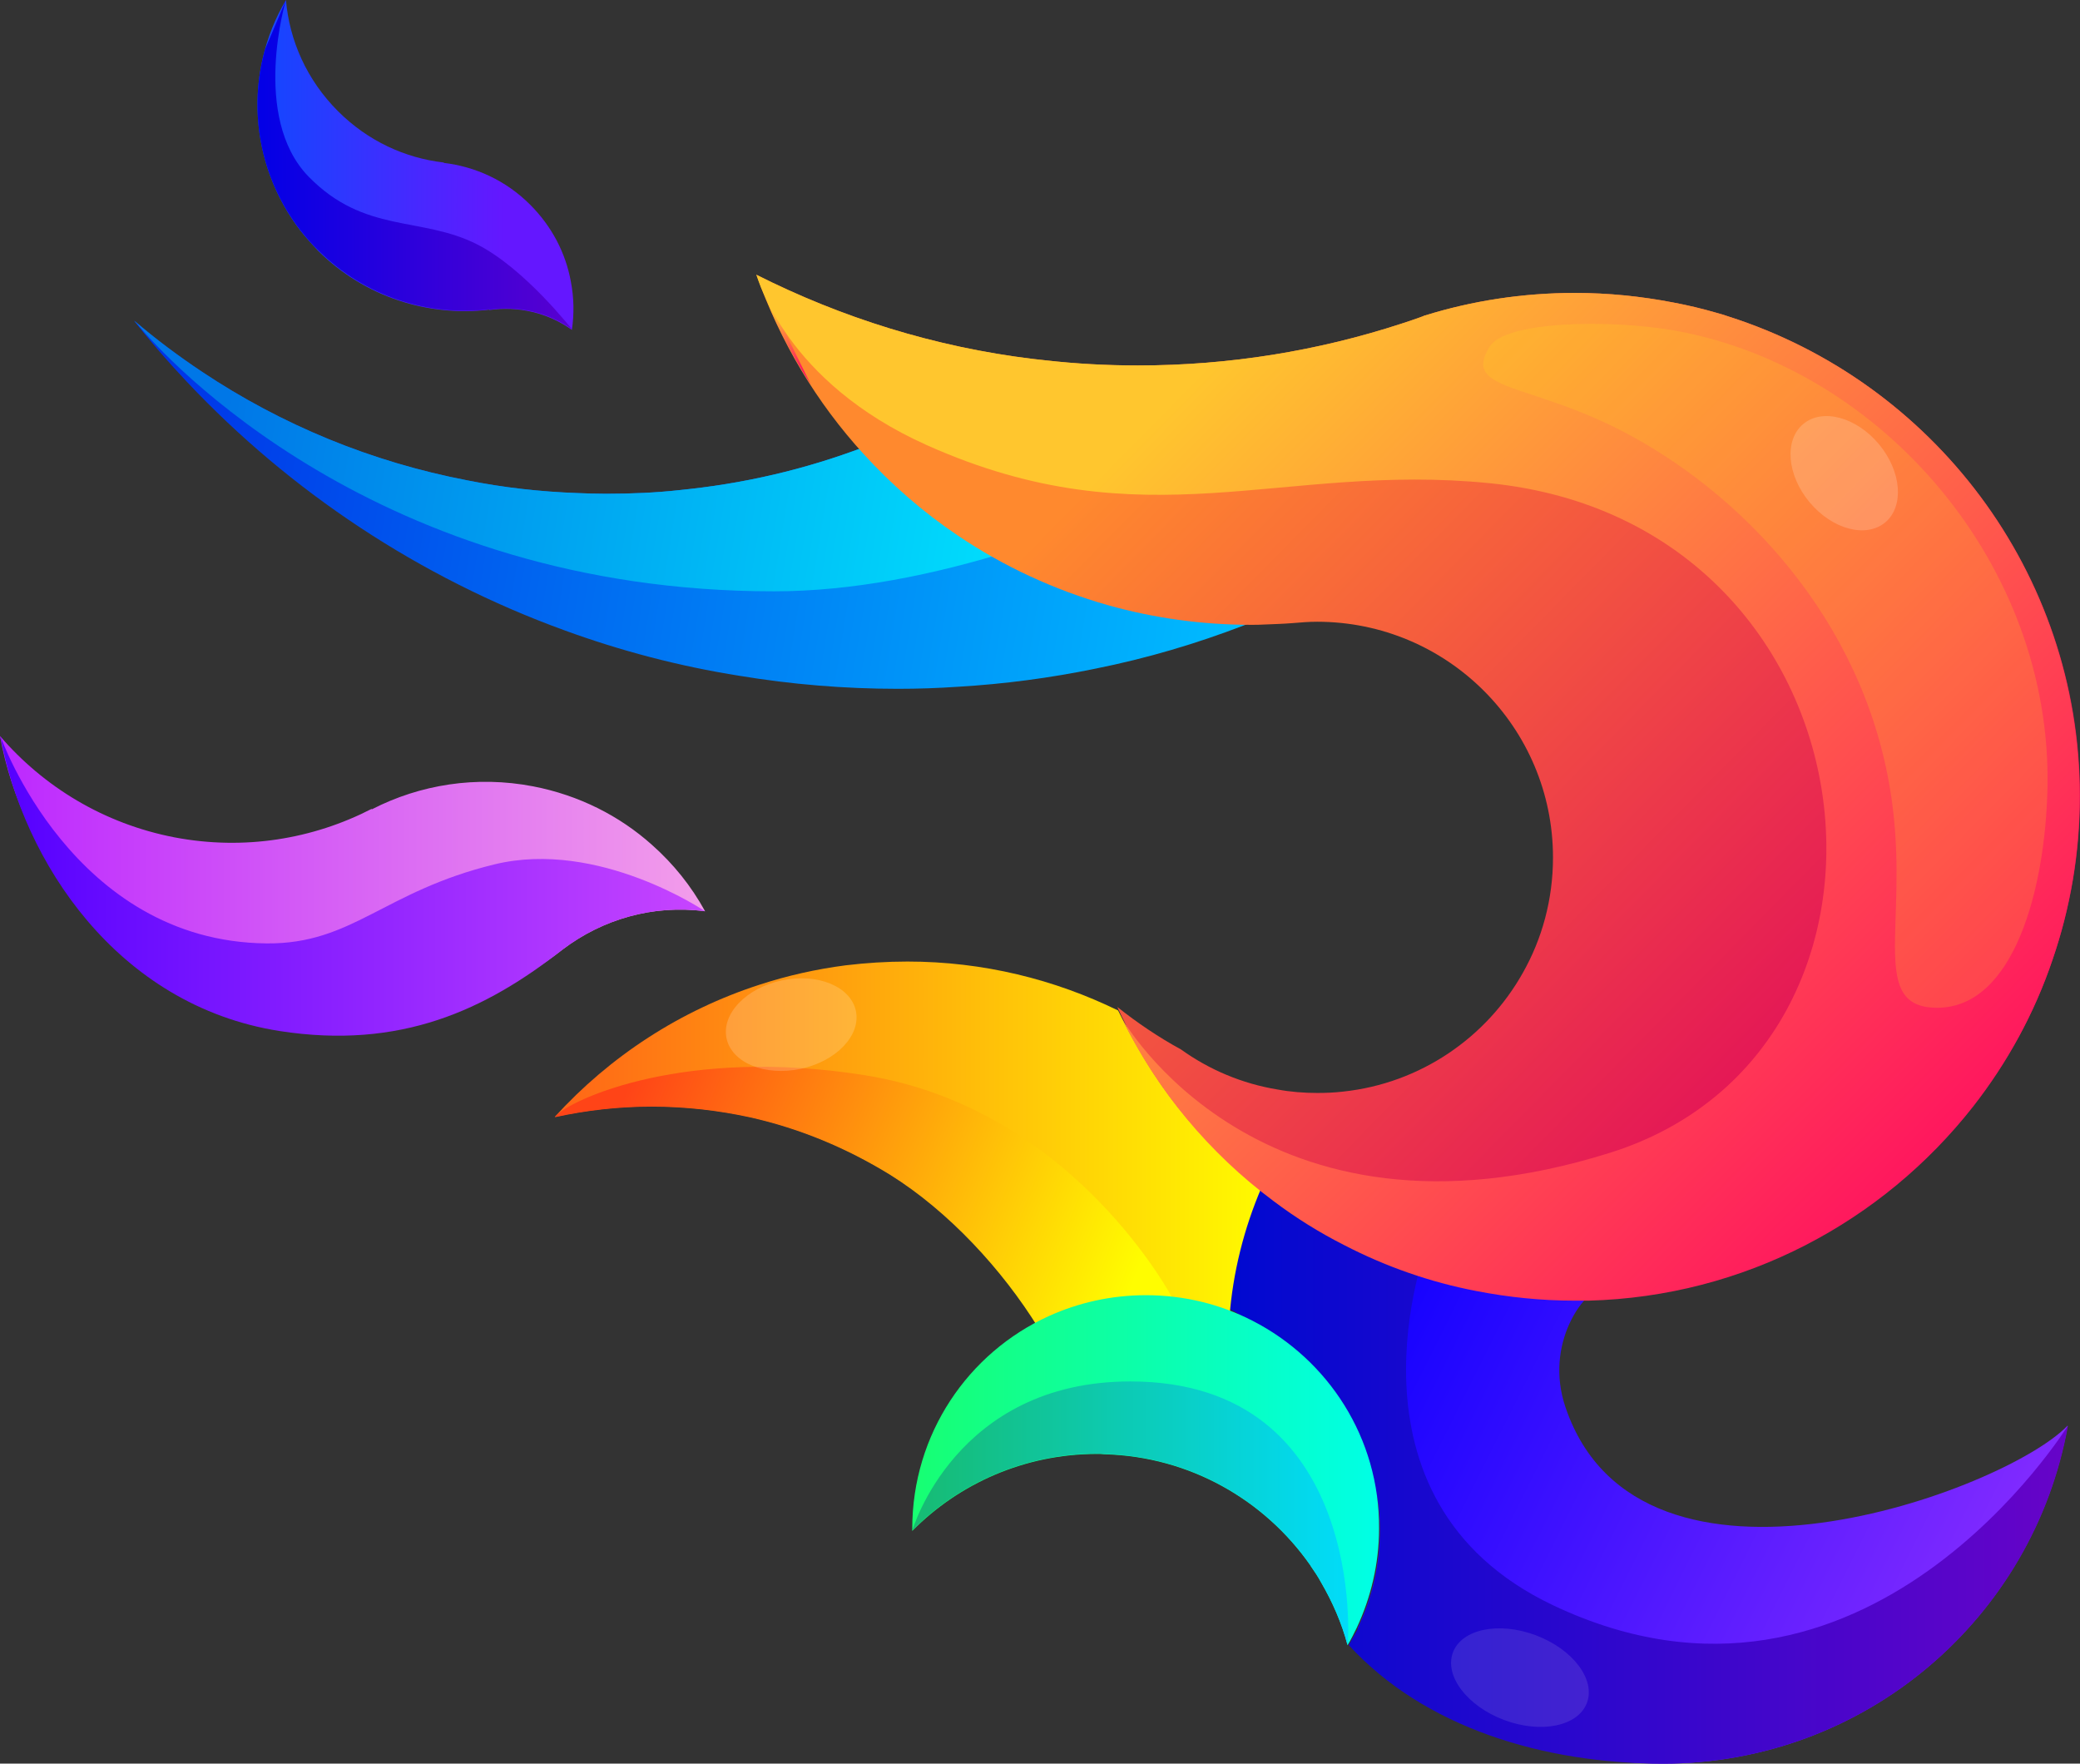 <?xml version="1.0" encoding="UTF-8"?>
<svg width="46px" height="39px" viewBox="0 0 46 39" version="1.1" xmlns="http://www.w3.org/2000/svg" xmlns:xlink="http://www.w3.org/1999/xlink">
    <rect x="0" y="0" width="46" height="39" fill="#333333" stroke="none"/>
    <title>logo备份 3</title>
    <defs>
        <linearGradient x1="8.09%" y1="38.625%" x2="97.552%" y2="69.968%" id="linearGradient-1">
            <stop stop-color="#1000FF" offset="0%"></stop>
            <stop stop-color="#8A2EFF" offset="100%"></stop>
        </linearGradient>
        <linearGradient x1="-0.061%" y1="49.968%" x2="99.981%" y2="49.968%" id="linearGradient-2">
            <stop stop-color="#0009D0" offset="0%"></stop>
            <stop stop-color="#6704C8" offset="100%"></stop>
        </linearGradient>
        <linearGradient x1="-1.781%" y1="48.339%" x2="99.703%" y2="53.691%" id="linearGradient-3">
            <stop stop-color="#0031E7" offset="0.264%"></stop>
            <stop stop-color="#00BDFF" offset="100%"></stop>
        </linearGradient>
        <linearGradient x1="9.435%" y1="48.875%" x2="110.995%" y2="53.994%" id="linearGradient-4">
            <stop stop-color="#0077E7" offset="0.264%"></stop>
            <stop stop-color="#00E9FF" offset="100%"></stop>
        </linearGradient>
        <linearGradient x1="-0.029%" y1="50.089%" x2="99.949%" y2="50.089%" id="linearGradient-5">
            <stop stop-color="#FF6517" offset="0.123%"></stop>
            <stop stop-color="#FFF800" offset="98.8%"></stop>
        </linearGradient>
        <linearGradient x1="24.302%" y1="21.925%" x2="95.464%" y2="76.17%" id="linearGradient-6">
            <stop stop-color="#FF892E" offset="0%"></stop>
            <stop stop-color="#DF005E" offset="100%"></stop>
        </linearGradient>
        <linearGradient x1="37.885%" y1="25.96%" x2="71.397%" y2="93.146%" id="linearGradient-7">
            <stop stop-color="#FFC62E" offset="0%"></stop>
            <stop stop-color="#FF175E" offset="100%"></stop>
        </linearGradient>
        <linearGradient x1="24.308%" y1="21.852%" x2="95.488%" y2="76.18%" id="linearGradient-8">
            <stop stop-color="#FFC62E" offset="0%"></stop>
            <stop stop-color="#FF175E" offset="100%"></stop>
        </linearGradient>
        <linearGradient x1="7.143%" y1="39.889%" x2="99.458%" y2="56.115%" id="linearGradient-9">
            <stop stop-color="#FF4417" offset="0.123%"></stop>
            <stop stop-color="#FFFD00" offset="98.8%"></stop>
        </linearGradient>
        <linearGradient x1="0.037%" y1="49.939%" x2="100.146%" y2="49.939%" id="linearGradient-10">
            <stop stop-color="#17FF72" offset="0%"></stop>
            <stop stop-color="#00FFE6" offset="100%"></stop>
        </linearGradient>
        <linearGradient x1="0.066%" y1="50.056%" x2="100.135%" y2="50.056%" id="linearGradient-11">
            <stop stop-color="#17BB72" offset="0%"></stop>
            <stop stop-color="#00DDFF" offset="100%"></stop>
        </linearGradient>
        <linearGradient x1="0.046%" y1="50.043%" x2="100%" y2="50.043%" id="linearGradient-12">
            <stop stop-color="#BC28FF" offset="0%"></stop>
            <stop stop-color="#F39EEA" offset="100%"></stop>
        </linearGradient>
        <linearGradient x1="-0.002%" y1="50.01%" x2="100%" y2="50.01%" id="linearGradient-13">
            <stop stop-color="#5400FF" offset="0%"></stop>
            <stop stop-color="#C845FF" offset="100%"></stop>
        </linearGradient>
        <linearGradient x1="-0.009%" y1="49.936%" x2="99.928%" y2="49.936%" id="linearGradient-14">
            <stop stop-color="#0D4BFF" offset="0%"></stop>
            <stop stop-color="#6417FF" offset="78.81%"></stop>
        </linearGradient>
        <linearGradient x1="0.019%" y1="49.988%" x2="99.857%" y2="49.988%" id="linearGradient-15">
            <stop stop-color="#0000E7" offset="0%"></stop>
            <stop stop-color="#5900D0" offset="100%"></stop>
        </linearGradient>
    </defs>
    <g id="页面-1" stroke="none" stroke-width="1" fill="none" fill-rule="evenodd">
        <g id="桌面端-HD备份-5" transform="translate(-387, -219)" fill-rule="nonzero">
            <g id="编组" transform="translate(387, 219)">
                <path d="M34.625,31.13 C34.133,29.7 35.064,28.52 35.39,28.52 L35.39,28.52 C35.291,28.52 35.185,28.52 35.087,28.52 C34.345,28.52 33.618,28.444 32.913,28.308 C31.883,28.104 30.899,27.756 29.99,27.294 C29.437,27.014 28.559,26.499 28.067,26.136 C27.68,27.037 27.43,28.013 27.355,29.034 C29.021,29.889 30.52,31.804 30.52,33.809 C30.52,34.596 30.346,35.338 30.028,36.003 C30.036,36.019 30.051,36.026 30.058,36.041 C31.724,37.857 34.118,39 36.776,39 C41.252,39 44.97,35.776 45.727,31.524 C44.349,32.969 36.268,35.943 34.625,31.13 Z" id="路径" fill="url(#linearGradient-1)"></path>
                <path d="M34.345,35.497 C29.407,33.151 31.565,27.513 31.565,27.513 C31.565,27.513 30.119,27.347 29.998,27.286 C29.445,27.006 28.392,26.409 27.9,26.045 C27.514,26.946 27.264,27.922 27.188,28.944 C28.854,29.799 30.528,31.796 30.528,33.802 C30.528,34.588 30.354,35.33 30.036,35.996 C30.043,36.011 29.824,36.367 29.831,36.382 C31.497,38.198 34.125,39 36.783,39 C41.259,39 44.978,35.776 45.735,31.524 C45.735,31.516 41.267,38.781 34.345,35.497 Z" id="路径" fill="url(#linearGradient-2)"></path>
                <path d="M27.915,13.568 C26.824,13.568 25.764,13.416 24.765,13.136 C23.568,12.796 22.44,12.274 21.432,11.593 C20.667,11.07 19.971,10.465 19.35,9.792 C18.055,10.306 16.684,10.654 15.253,10.813 C15.253,10.813 15.253,10.813 15.253,10.813 C15.184,10.821 15.116,10.828 15.041,10.836 C14.503,10.896 13.95,10.919 13.397,10.919 C13.185,10.919 12.981,10.912 12.776,10.904 C11.943,10.874 11.133,10.783 10.338,10.624 C8.202,10.215 6.218,9.391 4.468,8.225 C3.946,7.877 3.438,7.499 2.961,7.09 C3.332,7.559 3.726,8.013 4.135,8.445 C6.422,10.874 9.277,12.773 12.481,13.938 C13.723,14.392 15.018,14.733 16.358,14.945 C17.502,15.134 18.668,15.232 19.857,15.232 C20.304,15.232 20.743,15.217 21.182,15.187 C22.22,15.126 23.235,14.99 24.227,14.786 C25.363,14.559 26.461,14.233 27.521,13.825 C27.544,13.817 27.574,13.802 27.597,13.795 C27.809,13.719 28.014,13.636 28.218,13.545 C28.12,13.568 28.021,13.568 27.915,13.568 Z" id="路径" fill="url(#linearGradient-3)"></path>
                <path d="M17.123,13.076 C18.85,13.076 20.66,12.712 22.394,12.168 C22.068,11.994 21.75,11.797 21.44,11.593 C20.675,11.07 19.978,10.465 19.357,9.792 C18.062,10.306 16.691,10.654 15.26,10.813 C15.26,10.813 15.26,10.813 15.26,10.813 C15.192,10.821 15.124,10.828 15.048,10.836 C14.51,10.896 13.958,10.919 13.405,10.919 C13.193,10.919 12.988,10.912 12.784,10.904 C11.951,10.874 11.14,10.783 10.345,10.624 C8.209,10.215 6.225,9.391 4.476,8.225 C3.953,7.877 3.446,7.499 2.969,7.09 C2.991,7.12 3.014,7.143 3.037,7.166 C3.62,7.877 8.323,13.083 17.123,13.076 Z" id="路径" fill="url(#linearGradient-4)"></path>
                <path d="M24.727,22.345 C23.318,21.657 21.743,21.263 20.069,21.263 C19.607,21.263 19.153,21.293 18.706,21.346 C18.055,21.43 17.419,21.573 16.813,21.77 C15.048,22.338 13.488,23.359 12.269,24.698 C12.958,24.547 13.677,24.464 14.412,24.464 C15.162,24.464 15.889,24.547 16.585,24.698 C17.706,24.948 18.744,25.387 19.69,25.97 C20.986,26.779 22.076,27.884 22.886,29.178 C23.538,28.883 24.265,28.717 25.03,28.717 C25.878,28.717 26.484,28.792 27.188,29.155 C27.264,28.134 27.514,27.158 27.9,26.257 C26.469,25.213 25.514,23.949 24.727,22.345 Z" id="路径" fill="url(#linearGradient-5)"></path>
                <path d="M38.23,6.999 C38.23,6.999 38.23,6.999 38.23,6.999 C38.23,6.999 38.23,6.999 38.23,6.999 C38.139,6.969 38.048,6.939 37.957,6.916 C37.957,6.916 37.957,6.916 37.957,6.916 C37.647,6.825 37.329,6.75 37.003,6.689 C36.299,6.553 35.572,6.477 34.829,6.477 C33.678,6.477 32.557,6.651 31.512,6.977 C31.497,6.977 31.49,6.984 31.474,6.992 C31.315,7.052 31.149,7.105 30.99,7.158 C29.157,7.756 27.196,8.081 25.166,8.081 C24.477,8.081 23.788,8.044 23.121,7.968 C23.03,7.96 22.939,7.945 22.849,7.938 C20.667,7.673 18.608,7.022 16.729,6.076 C17.252,7.559 18.062,8.906 19.1,10.041 C19.721,10.722 20.418,11.328 21.182,11.842 C22.19,12.523 23.311,13.045 24.515,13.386 C25.514,13.666 26.575,13.817 27.665,13.817 C27.764,13.817 27.87,13.817 27.968,13.81 C28.18,13.802 28.385,13.795 28.589,13.779 C28.763,13.764 28.945,13.749 29.127,13.749 C32.012,13.749 34.345,16.087 34.345,18.963 C34.345,19.893 34.102,20.764 33.678,21.513 C32.876,22.943 31.414,23.957 29.702,24.139 C29.513,24.161 29.324,24.169 29.134,24.169 C28.839,24.169 28.544,24.146 28.256,24.093 C28.256,24.093 28.256,24.093 28.256,24.093 C27.468,23.964 26.741,23.654 26.12,23.208 C25.62,22.935 25.151,22.618 24.712,22.269 C24.742,22.345 24.78,22.413 24.81,22.481 C25.59,24.086 26.749,25.478 28.173,26.537 C28.665,26.908 29.187,27.233 29.74,27.513 C30.649,27.983 31.634,28.331 32.663,28.527 C33.368,28.664 34.095,28.739 34.837,28.739 C34.935,28.739 35.041,28.739 35.14,28.739 C38.586,28.648 41.645,26.991 43.637,24.456 C44.394,23.488 45,22.391 45.402,21.195 C45.788,20.068 46,18.857 46,17.593 C45.992,12.644 42.728,8.437 38.23,6.999 Z" id="路径" fill="url(#linearGradient-6)"></path>
                <g transform="translate(16.729, 6.069)" id="路径">
                    <path d="M1.204,2.437 L0.008,0.008 C0.008,0 0.008,0 0.008,0 C0.311,0.87 0.712,1.68 1.204,2.437 Z" fill="url(#linearGradient-7)"></path>
                    <path d="M21.5,0.931 C21.5,0.931 21.5,0.931 21.5,0.931 C21.5,0.931 21.5,0.931 21.5,0.931 C21.41,0.9 21.319,0.87 21.228,0.847 C21.228,0.847 21.228,0.847 21.228,0.847 C20.917,0.757 20.599,0.681 20.274,0.62 C19.569,0.484 18.842,0.409 18.1,0.409 C16.949,0.409 15.828,0.583 14.783,0.908 C14.768,0.908 14.76,0.916 14.745,0.923 C14.586,0.984 14.419,1.037 14.26,1.09 C12.428,1.687 10.466,2.013 8.437,2.013 C7.747,2.013 7.058,1.975 6.392,1.899 C6.301,1.892 6.21,1.877 6.119,1.869 C3.938,1.604 1.878,0.953 0,0.008 L0,0.015 C0.045,0.114 0.644,2.376 3.771,3.776 C8.611,5.94 11.602,4.154 16.214,4.616 C24.954,5.494 26.211,17.124 18.873,19.424 C11.11,21.861 8.073,16.435 8.073,16.435 C8.853,18.04 10.012,19.432 11.436,20.491 C11.928,20.862 12.45,21.187 13.003,21.467 C13.912,21.937 14.897,22.285 15.927,22.481 C16.631,22.618 17.358,22.693 18.1,22.693 C18.199,22.693 18.305,22.693 18.403,22.693 C21.849,22.602 24.908,20.945 26.9,18.41 C27.658,17.442 28.263,16.345 28.665,15.149 C29.051,14.022 29.263,12.811 29.263,11.547 C29.263,6.576 25.999,2.368 21.5,0.931 Z" fill="url(#linearGradient-8)"></path>
                </g>
                <path d="M32.944,7.665 C32.315,8.679 33.86,8.437 36.049,9.625 C38.745,11.086 41.373,13.969 41.857,17.843 C42.191,20.499 41.335,22.285 42.842,22.285 C44.538,22.285 45.235,19.659 45.281,17.412 C45.379,12.485 41.623,8.157 37.079,7.317 C35.609,7.052 33.292,7.098 32.944,7.665 Z" id="路径" fill="#FFEA15" opacity="0.17"></path>
                <ellipse id="椭圆形" fill="#FFFFFD" opacity="0.18" transform="translate(40.786, 10.464) rotate(-39.709) translate(-40.786, -10.464) " cx="40.786" cy="10.464" rx="1" ry="1.416"></ellipse>
                <path d="M16.578,24.706 C17.699,24.956 18.736,25.395 19.683,25.977 C20.978,26.787 22.167,28.073 22.97,29.375 C23.621,29.08 24.257,28.724 25.022,28.724 C25.34,28.724 25.643,28.754 25.946,28.807 L25.961,28.762 C25.961,28.762 23.765,24.509 19.115,23.775 C15.154,23.147 12.693,24.297 12.337,24.638 C12.314,24.661 12.291,24.683 12.269,24.706 C12.958,24.555 13.677,24.471 14.412,24.471 C15.154,24.471 15.881,24.555 16.578,24.706 Z" id="路径" fill="url(#linearGradient-9)"></path>
                <path d="M27.703,29.208 C26.999,28.845 26.196,28.641 25.34,28.641 C24.575,28.641 23.848,28.807 23.197,29.102 C21.41,29.912 20.175,31.713 20.175,33.802 C20.175,33.817 20.175,33.832 20.175,33.854 C21.213,32.803 22.667,32.152 24.257,32.152 C24.318,32.152 24.378,32.152 24.431,32.159 C26.317,32.212 27.968,33.173 28.975,34.611 C28.983,34.619 28.983,34.619 28.983,34.626 C29.066,34.747 29.149,34.868 29.218,34.997 L29.218,34.997 C29.468,35.428 29.672,35.89 29.801,36.382 C29.877,36.261 29.937,36.132 30.005,35.996 C30.316,35.33 30.498,34.588 30.498,33.802 C30.513,31.796 29.369,30.063 27.703,29.208 Z" id="路径" fill="url(#linearGradient-10)"></path>
                <path d="M24.999,30.548 C21.129,30.548 20.175,33.847 20.175,33.847 C21.213,32.795 22.667,32.144 24.257,32.144 C24.318,32.144 24.378,32.144 24.431,32.152 C26.317,32.205 27.968,33.166 28.975,34.604 C28.983,34.611 28.983,34.611 28.983,34.619 C29.066,34.74 29.149,34.861 29.218,34.99 L29.218,34.99 C29.468,35.421 29.672,35.882 29.801,36.374 C29.824,36.374 30.225,30.548 24.999,30.548 Z" id="路径" fill="url(#linearGradient-11)"></path>
                <path d="M12.45,20.991 C13.321,20.332 14.435,19.999 15.593,20.151 C15.29,19.598 14.897,19.107 14.419,18.683 C13.7,18.04 12.806,17.586 11.792,17.389 C10.534,17.147 9.285,17.351 8.225,17.896 L8.217,17.888 C6.922,18.554 5.4,18.811 3.855,18.516 C2.295,18.214 0.962,17.396 0,16.276 C0.5,19.031 2.476,21.377 5.233,22.269 C5.536,22.368 5.854,22.451 6.18,22.512 C8.482,22.958 10.739,22.33 12.45,20.991 L12.45,20.991 Z" id="路径" fill="url(#linearGradient-12)"></path>
                <path d="M6.18,22.799 C8.853,23.215 10.739,22.338 12.45,20.991 L12.45,20.991 C13.321,20.332 14.435,19.999 15.593,20.151 C15.593,20.151 13.238,18.554 10.936,19.114 C8.482,19.712 7.8,20.877 5.9,20.862 C1.598,20.824 0.008,16.276 0.008,16.276 C0.507,19.038 2.582,22.232 6.18,22.799 Z" id="路径" fill="url(#linearGradient-13)"></path>
                <path d="M7.036,5.547 C8.073,6.576 9.474,7.007 10.822,6.848 L10.822,6.856 C11.451,6.765 12.11,6.909 12.647,7.295 C12.7,6.939 12.693,6.583 12.625,6.228 C12.511,5.6 12.208,5.009 11.723,4.525 C11.186,3.988 10.512,3.685 9.815,3.602 L9.815,3.594 C8.959,3.496 8.134,3.118 7.475,2.459 C6.786,1.771 6.399,0.893 6.324,0 C5.385,1.589 5.498,3.617 6.649,5.108 C6.763,5.251 6.899,5.403 7.036,5.547 Z" id="路径" fill="url(#linearGradient-14)"></path>
                <path d="M10.55,5.403 C9.308,4.775 8.066,5.176 6.824,3.905 C5.544,2.588 6.324,0 6.324,0 C6.324,0 6.134,0.446 5.862,1.09 C5.483,2.444 5.748,3.942 6.649,5.1 C6.77,5.251 6.899,5.403 7.043,5.539 C8.081,6.568 9.482,6.999 10.83,6.841 L10.83,6.848 C11.458,6.757 12.117,6.901 12.655,7.287 C12.647,7.287 11.61,5.94 10.55,5.403 Z" id="路径" fill="url(#linearGradient-15)"></path>
                <ellipse id="椭圆形" fill="#FFFFFD" opacity="0.18" transform="translate(17.498, 22.658) rotate(-12) translate(-17.498, -22.658) " cx="17.498" cy="22.658" rx="1.462" ry="1"></ellipse>
                <ellipse id="椭圆形" fill="#FFFFFD" opacity="0.11" transform="translate(33.614, 37.098) rotate(-69.347) translate(-33.614, -37.098) " cx="33.614" cy="37.098" rx="1" ry="1.583"></ellipse>
            </g>
        </g>
    </g>
</svg>